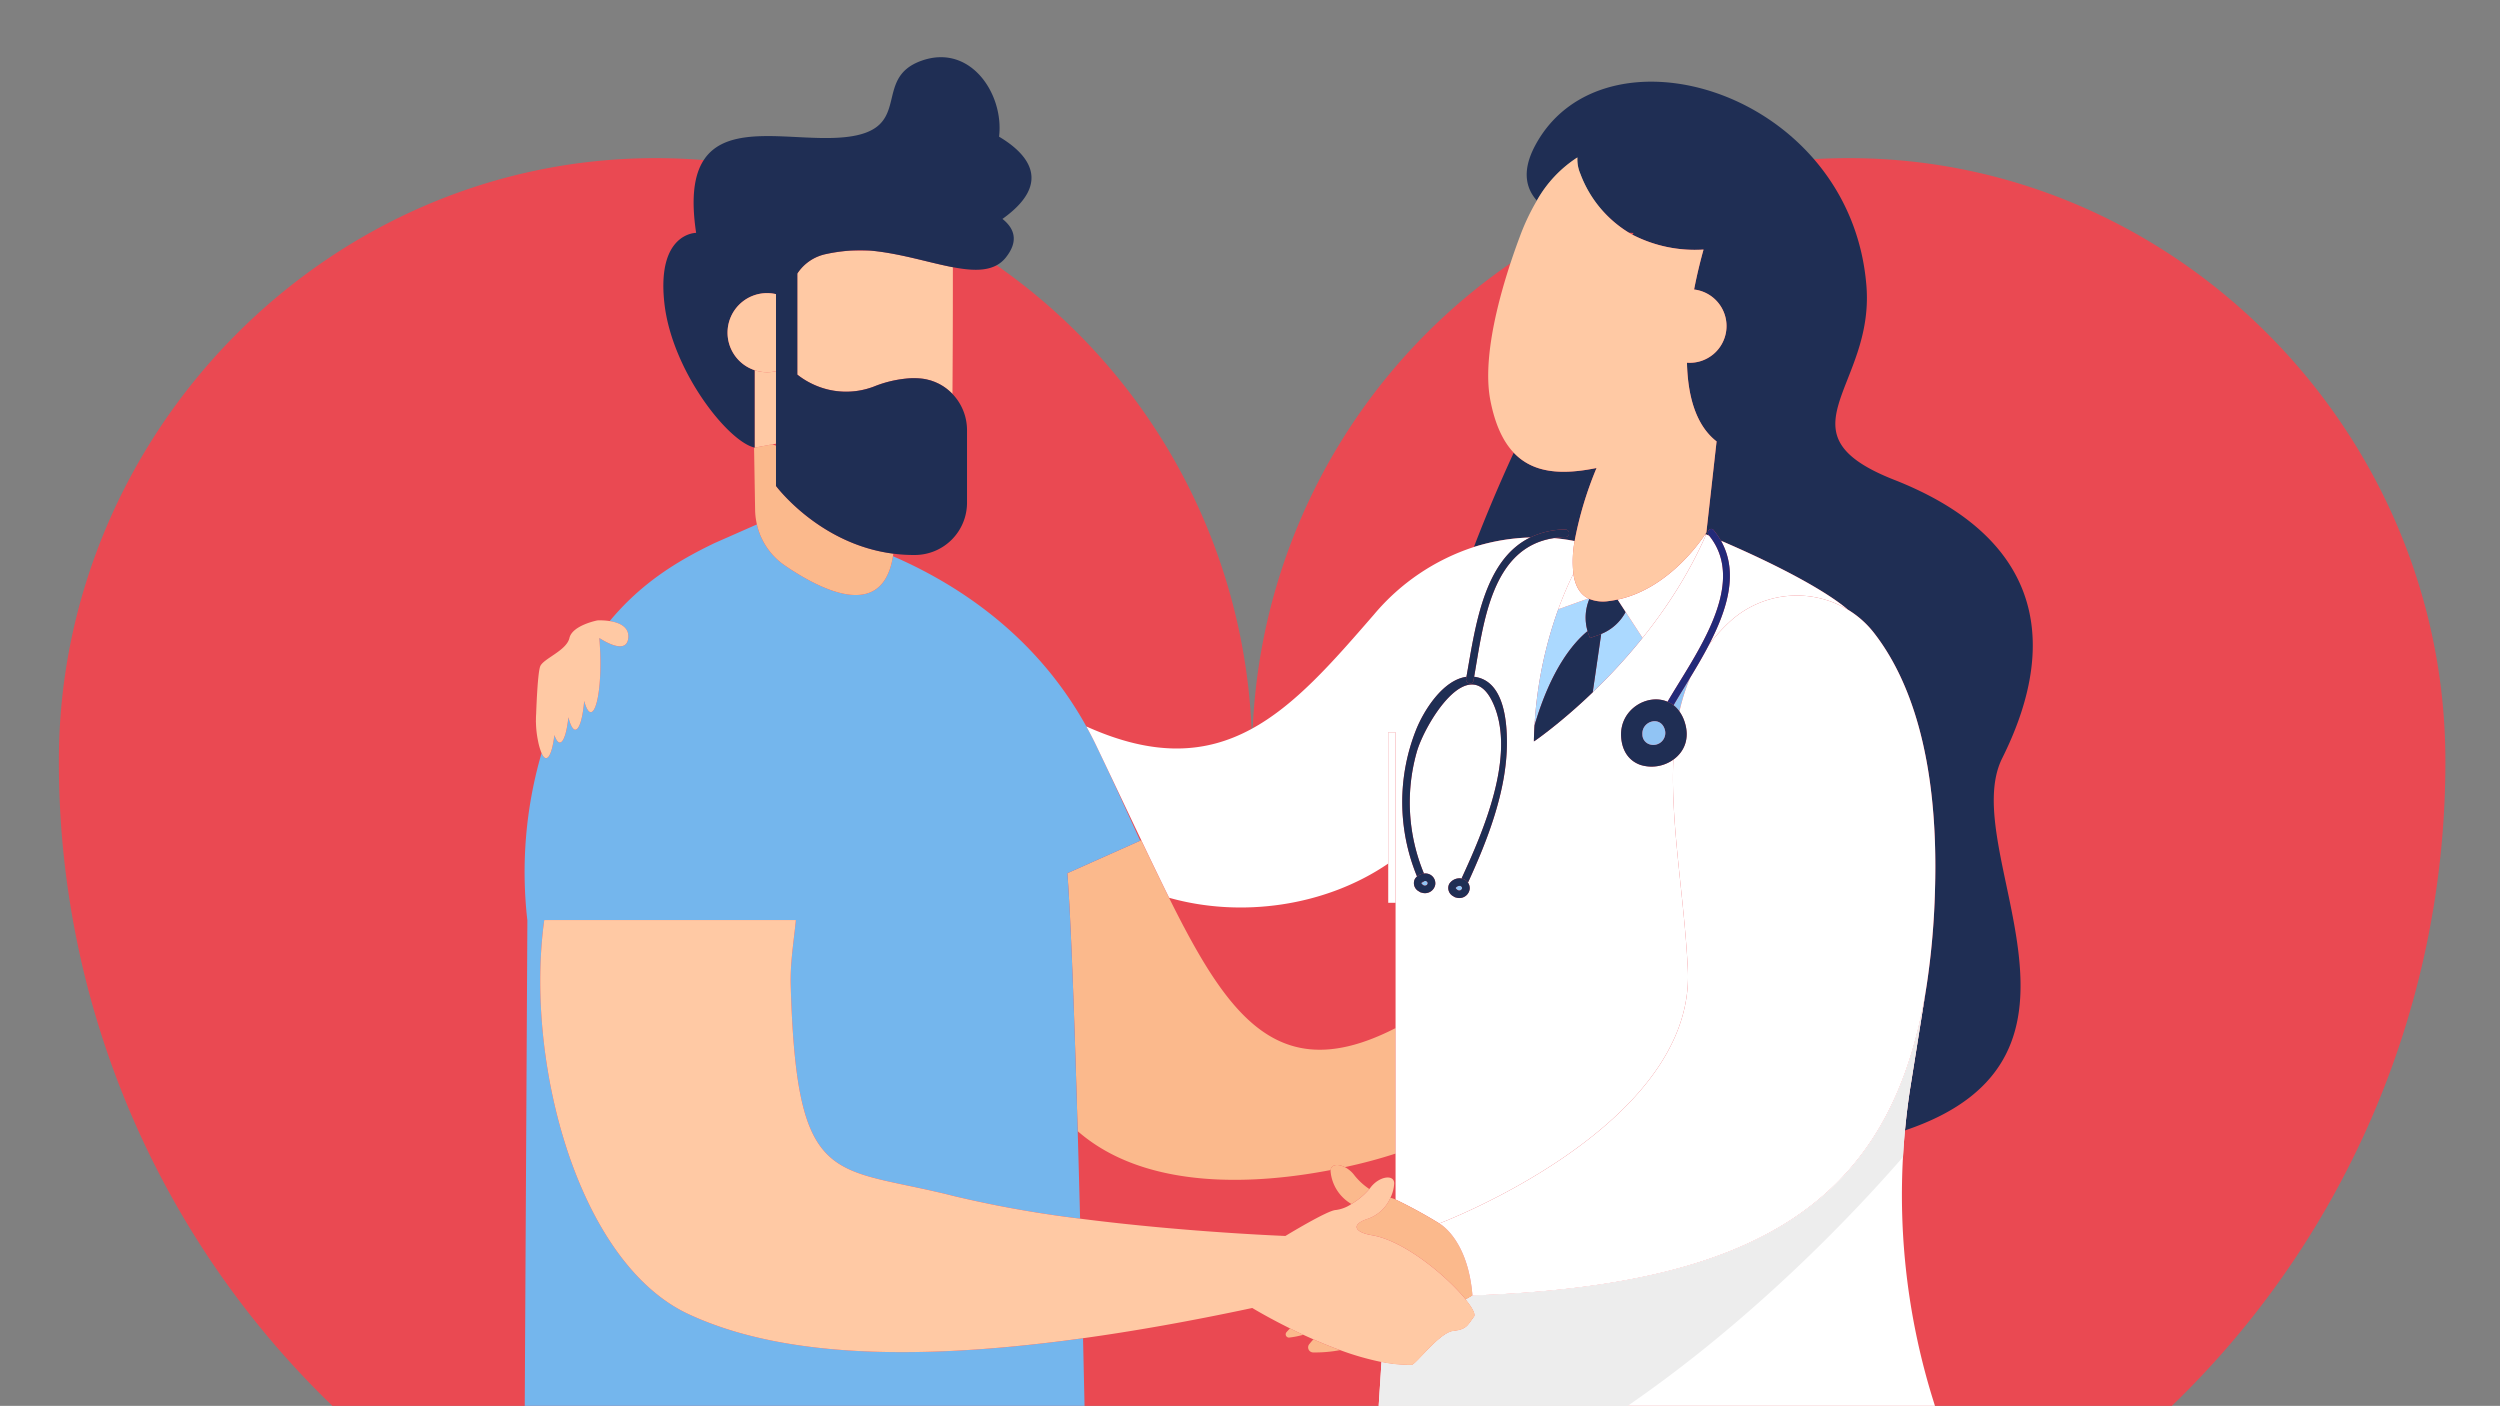 <svg xmlns="http://www.w3.org/2000/svg" xmlns:xlink="http://www.w3.org/1999/xlink" width="550.589" height="309.623" viewBox="0 0 550.589 309.623">
  <rect x="0" y="0" width="550.589" height="309.623" fill="#808080" stroke="none"/>
  <defs>
    <clipPath id="clip-path">
      <rect id="Rectángulo_3122" data-name="Rectángulo 3122" width="550.589" height="309.623" fill="none"/>
    </clipPath>
  </defs>
  <g id="Grupo_12502" data-name="Grupo 12502" transform="translate(585.687 861.981)">
    <g id="Grupo_12501" data-name="Grupo 12501" transform="translate(-585.687 -861.982)" clip-path="url(#clip-path)">
      <path id="Trazado_14386" data-name="Trazado 14386" d="M-171.865-809.264a131.4,131.4,0,0,0-131.4,131.4,131.4,131.4,0,0,0-131.4-131.4c-72.273,0-131.4,60.45-131.4,132.722v.327h0a196.887,196.887,0,0,0,66.39,147.427l196.411,173.856,196.411-173.857A196.883,196.883,0,0,0-40.467-676.214h0v-.328C-40.467-748.814-99.592-809.263-171.865-809.264Z" transform="translate(579.029 844.092)" fill="#ea4952"/>
      <g id="Grupo_12500" data-name="Grupo 12500" transform="translate(115.536 12.596)">
        <path id="Trazado_14387" data-name="Trazado 14387" d="M-274.229-734.73c-.118-.048-.24-.087-.359-.13C-274.468-734.817-274.346-734.777-274.229-734.73Z" transform="translate(364.579 806.246)" fill="none"/>
        <path id="Trazado_14388" data-name="Trazado 14388" d="M-275.723-735.231c-.176-.054-.359-.094-.54-.139C-276.082-735.325-275.9-735.284-275.723-735.231Z" transform="translate(365.147 806.419)" fill="none"/>
        <path id="Trazado_14389" data-name="Trazado 14389" d="M-295.526-778.441q.6.053,1.192.123Q-294.93-778.388-295.526-778.441Z" transform="translate(371.684 821.035)" fill="none"/>
        <path id="Trazado_14390" data-name="Trazado 14390" d="M-277.446-735.616q-.5-.1-1.02-.161C-278.12-735.739-277.78-735.685-277.446-735.616Z" transform="translate(365.895 806.557)" fill="none"/>
        <path id="Trazado_14391" data-name="Trazado 14391" d="M-291.031-777.887c.2.03.392.058.588.09C-290.639-777.829-290.835-777.857-291.031-777.887Z" transform="translate(370.159 820.847)" fill="none"/>
        <path id="Trazado_14392" data-name="Trazado 14392" d="M-293-778.162c.238.03.476.059.714.093C-292.528-778.1-292.766-778.132-293-778.162Z" transform="translate(370.828 820.941)" fill="none"/>
        <path id="Trazado_14393" data-name="Trazado 14393" d="M-272.837-734.113c-.076-.038-.154-.072-.231-.109C-272.991-734.186-272.913-734.151-272.837-734.113Z" transform="translate(364.063 806.029)" fill="none"/>
        <path id="Trazado_14394" data-name="Trazado 14394" d="M-328.216-713.925l.8.3v-.451Z" transform="translate(382.777 799.192)" fill="none"/>
        <path id="Trazado_14395" data-name="Trazado 14395" d="M-269.2-731.658l-.017-.015Z" transform="translate(362.758 805.164)" fill="none"/>
        <path id="Trazado_14396" data-name="Trazado 14396" d="M-270.327-732.569l-.062-.045Z" transform="translate(363.154 805.484)" fill="none"/>
        <path id="Trazado_14397" data-name="Trazado 14397" d="M-289.1-777.573c.161.028.322.055.484.084C-288.782-777.518-288.943-777.545-289.1-777.573Z" transform="translate(369.505 820.741)" fill="none"/>
        <path id="Trazado_14398" data-name="Trazado 14398" d="M-271.537-733.39l-.134-.079Z" transform="translate(363.589 805.774)" fill="none"/>
        <path id="Trazado_14399" data-name="Trazado 14399" d="M-170.739-476.146a1.674,1.674,0,0,1,.019-.178c-15.572,3-40.3,4.872-55.7-8.561.186,6.482.363,12.991.526,19.259,22.985,2.969,45.22,3.812,45.22,3.812s9.361-5.712,11.107-5.712a7.965,7.965,0,0,0,3.434-1.318A9.268,9.268,0,0,1-170.739-476.146Z" transform="translate(348.233 721.416)" fill="none"/>
        <path id="Trazado_14400" data-name="Trazado 14400" d="M-126.193-477.42a110.333,110.333,0,0,1-11.175,2.985,6.108,6.108,0,0,1,2.086,1.774,14.419,14.419,0,0,0,3.312,3.046c.081-.1.163-.2.238-.3,1.9-2.539,5.236-3.015,5.236-.952a8.078,8.078,0,0,1-.829,3.17,7.329,7.329,0,0,1,1.132.394Z" transform="translate(318.012 718.883)" fill="none"/>
        <path id="Trazado_14401" data-name="Trazado 14401" d="M-157.583-551.123v-27.588H-159.2v-8.654c-13.782,9.416-32.347,12.036-48.248,7.543-4.081-8.216-11.36-23.7-15.978-33.35,3.464,7.243,6.608,14.229,9.594,20.781l-16.037,7.157,16.249-7.251C-197.4-558.72-187.057-536.006-157.583-551.123Z" transform="translate(349.402 764.951)" fill="none"/>
        <path id="Trazado_14402" data-name="Trazado 14402" d="M-41.646-784.358s-.39-.014-1.066-.063c.268.159.536.315.806.461C-41.737-784.22-41.646-784.358-41.646-784.358Z" transform="translate(285.89 823.065)" fill="none"/>
        <path id="Trazado_14403" data-name="Trazado 14403" d="M-287.214-777.226l.391.075Z" transform="translate(368.863 820.623)" fill="none"/>
        <path id="Trazado_14404" data-name="Trazado 14404" d="M-229.5-565.416c-.081-1.443-.173-2.872-.278-4.277C-229.684-568.439-229.591-567.007-229.5-565.416Z" transform="translate(349.371 750.196)" fill="none"/>
        <path id="Trazado_14405" data-name="Trazado 14405" d="M-285.288-776.839l.252.052Z" transform="translate(368.21 820.492)" fill="none"/>
        <path id="Trazado_14406" data-name="Trazado 14406" d="M-283.357-776.422l.089.019Z" transform="translate(367.554 820.35)" fill="none"/>
        <path id="Trazado_14407" data-name="Trazado 14407" d="M-300.546-778.489a34.666,34.666,0,0,0-9.774.757,41.766,41.766,0,0,1,5.5-.757Z" transform="translate(376.704 821.083)" fill="none"/>
        <path id="Trazado_14408" data-name="Trazado 14408" d="M-314.33-734.465a17.121,17.121,0,0,0,13.127.43,25.707,25.707,0,0,1,8.123-1.858,25.707,25.707,0,0,0-8.123,1.858A17.121,17.121,0,0,1-314.33-734.465Z" transform="translate(378.065 806.597)" fill="none"/>
        <path id="Trazado_14409" data-name="Trazado 14409" d="M-130.729-282.9c-1.8,28.02-3.8,61.378-5.629,96.528l64.095-56.734q.435-2.141.885-4.234l-8.479-35.56Z" transform="translate(317.67 652.872)" fill="#161e57"/>
        <path id="Trazado_14410" data-name="Trazado 14410" d="M-278.575-324.707l-8.777,52.029,58.5,51.778c-8.474-74.314-16.106-138.994-19.124-164.44H-250.3C-255.4-358.306-278.575-324.707-278.575-324.707Z" transform="translate(368.91 687.635)" fill="#161e57"/>
        <path id="Trazado_14411" data-name="Trazado 14411" d="M-292.083-385.34H-407.8c-1.028,9.474-2.3,24.016-2.691,40.654l81.351,72.008,8.777-52.029S-297.19-358.306-292.083-385.34Z" transform="translate(410.697 687.635)" fill="#3a4f73"/>
        <path id="Trazado_14412" data-name="Trazado 14412" d="M-50.835-282.9l8.479,35.56.679,2.85L1.716-282.9Z" transform="translate(288.647 652.872)" fill="#3a4f73"/>
        <path id="Trazado_14413" data-name="Trazado 14413" d="M-74.207-694.162a.839.839,0,0,1,0,1.677,19.494,19.494,0,0,0-2.543.229,39.382,39.382,0,0,1,4.592.652,79.762,79.762,0,0,1,4.836-16.089c-7.426,1.508-13.847,1.27-18.246-3.369-3.017,6.557-6,13.53-8.763,20.756A45.548,45.548,0,0,1-81.924-692.4,18.305,18.305,0,0,1-74.207-694.162Z" transform="translate(303.408 798.17)" fill="#1f2e54"/>
        <path id="Trazado_14414" data-name="Trazado 14414" d="M4.217-747.056c-26.184-10.3-4.362-20.346-6.135-42.7-3.416-43.059-58.042-59.129-73.01-30.834-2.839,5.368-2.066,9.237.421,12.024a27.1,27.1,0,0,1,8.93-9.5,8.067,8.067,0,0,0,.666,3.644A25.7,25.7,0,0,0-54.26-801.5c.677.05,1.066.063,1.066.063s-.091.137-.26.4A30.015,30.015,0,0,0-37.8-797.772c-.529,1.871-1.351,5.02-2.084,8.8.026,0,.052,0,.077.006a8.1,8.1,0,0,1,7,9.075,8.1,8.1,0,0,1-8.644,7.032c.17,6.949,1.773,13.51,6.336,17.191.062.051.124.089.186.137l-2.249,20.057s-.1.166-.289.449l.249-.016c.233.1.451.191.68.287-.043-.054-.078-.109-.122-.163-.622-.753.454-1.839,1.08-1.08a16.209,16.209,0,0,1,1.615,2.338c19.526,8.411,26.335,13.761,27.933,15.174A21.193,21.193,0,0,1-.26-713.354c7.416,9.521,14.356,26.541,13.436,56.761a169.58,169.58,0,0,1-1.794,20.613l0,0-.087.546c-.045.283-.089.568-.136.849L7.8-613.565c-.521,3.252-.923,6.514-1.23,9.78,48.138-16.152,11.283-61.666,21.415-81.971C41.706-713.261,34.779-735.037,4.217-747.056Z" transform="translate(297.438 840.143)" fill="#1f2e54"/>
        <path id="Trazado_14415" data-name="Trazado 14415" d="M-171.889-509.233c.133-1.242,1.611-1.416,3.131-.643a110.353,110.353,0,0,0,11.175-2.985h0V-540.5c-29.474,15.117-39.817-7.6-56.035-41.362l-16.249,7.251c.02.252.04.517.06.786.105,1.405.2,2.833.278,4.277.676,11.58,1.357,31.535,1.938,51.751C-212.193-504.361-187.461-506.23-171.889-509.233Z" transform="translate(349.402 754.324)" fill="#fbb98c"/>
        <path id="Trazado_14416" data-name="Trazado 14416" d="M-374.727-513.256c-24.287-11.309-36.077-55.379-31.749-86.778h55.424v0h0c-.485,4.778-1.28,9.583-1.142,14.37,1.305,45.146,9.177,39.645,35.715,46.369a247.254,247.254,0,0,0,28.013,5.025c-.163-6.268-.34-12.777-.526-19.259-.581-20.216-1.262-40.171-1.938-51.751-.093-1.591-.186-3.023-.278-4.277-.02-.27-.04-.534-.06-.786l16.037-7.157c-2.986-6.552-6.13-13.539-9.594-20.781-.722-1.51-1.483-2.966-2.269-4.385l.008,0c-11.008-19.89-28.019-31.161-42.591-37.492-2.293,14.272-15.689,7.59-23.865,2a14.955,14.955,0,0,1-6.107-9l-9.319,4.107c-8.545,4.105-16.229,8.933-23.1,17.185,2,.315,4.333,1.21,4.1,3.708-.346,3.641-4.977.93-6.372.025,1.02,12.688-1.488,20.614-3.34,13.862-.526,6.274-2.181,8.64-3.48,3.592-.542,5.2-1.9,7.3-3.083,3.922-.54,4.566-1.734,6.487-2.826,3.966a93.547,93.547,0,0,0-3.124,36.852l-.609,112.181h123.43s-.166-8.079-.446-20.17C-333.5-501.607-358.96-505.913-374.727-513.256Z" transform="translate(410.804 790.061)" fill="#74b6ed"/>
        <path id="Trazado_14417" data-name="Trazado 14417" d="M-99.677-566.651a1.04,1.04,0,0,0-.729.426c-.015.025-.041,0-.005.077a1.3,1.3,0,0,0,.546.47c.426.205,1.045-.242.8-.713A.552.552,0,0,0-99.677-566.651Z" transform="translate(305.477 749.167)" fill="#91c4f4"/>
        <path id="Trazado_14418" data-name="Trazado 14418" d="M-111.863-567.848c-.016.025-.042,0-.006.077a1.3,1.3,0,0,0,.546.47c.426.2,1.045-.243.8-.713a.551.551,0,0,0-.616-.26c-.034,0-.067.017-.1.024a.949.949,0,0,1-.517.27A.719.719,0,0,0-111.863-567.848Z" transform="translate(309.365 749.717)" fill="#91c4f4"/>
        <path id="Trazado_14419" data-name="Trazado 14419" d="M-17.055-683.819l-.249.016-.027.041Z" transform="translate(277.277 788.925)" fill="#91c4f4"/>
        <path id="Trazado_14420" data-name="Trazado 14420" d="M-26.492-628.652a43.976,43.976,0,0,1,1.5-5.225q.191-.537.4-1.068c.157-.4.322-.8.492-1.2-1.313,2.166-2.591,4.222-3.688,6.12A6.54,6.54,0,0,1-26.492-628.652Z" transform="translate(280.827 772.745)" fill="#91c4f4"/>
        <path id="Trazado_14421" data-name="Trazado 14421" d="M-16.033-658.747a36.186,36.186,0,0,1,4.6-5.129,21.828,21.828,0,0,1,26-2.676c-1.6-1.414-8.407-6.763-27.933-15.174C-9.374-674.688-12.034-666.424-16.033-658.747Z" transform="translate(276.837 788.215)" fill="#fff"/>
        <path id="Trazado_14422" data-name="Trazado 14422" d="M-221.28-637.146c4.618,9.655,11.9,25.134,15.978,33.35,15.9,4.493,34.466,1.873,48.248-7.543v-28.913h1.615v92.79h0v10.121a106.436,106.436,0,0,1,9.633,5.269s56.326-21.264,54.739-55.772q-.061-1.351-.146-2.7t-.185-2.707c-.946-12.634-2.956-25.3-2.951-36.947q0-2.038.091-4.033a8.217,8.217,0,0,1-7.193,1.189c-2.277-.765-4.093-2.75-4.309-6.215-.374-6.016,5.789-9.626,10.222-7.711,5.892-10.146,17.822-25.79,9.183-36.561-.229-.1-.448-.19-.68-.287q-.686,1.571-1.426,3.093l-.122.252q-.73,1.5-1.5,2.954l-.022.043q-.8,1.494-1.635,2.939c-.025.044-.051.086-.076.131-9.806,16.88-23.363,28.665-29.674,33.6l-.042.032q-.371.288-.707.547l-.045.034c-.447.342-.845.641-1.19.9l-.039.029c-.164.122-.315.231-.454.332l-.048.034-.368.265-.013.009c-.381.272-.589.412-.589.412,0-.067.005-.132.007-.2h0c0-.069,0-.137.007-.207.026-1.055.071-2.091.131-3.113v-.011h0a90.8,90.8,0,0,1,5.232-25.587h0l0-.008a75.217,75.217,0,0,1,3.331-7.822,24.833,24.833,0,0,1,.27-7.193,39.382,39.382,0,0,0-4.592-.652c-13.8,2.123-15.489,18.843-17.536,30.538a6.806,6.806,0,0,1,1.352.307c5.253,1.775,5.877,9.674,5.868,14.253-.021,10.5-4.24,21.344-8.582,30.785a2.058,2.058,0,0,1,.355,1.56,2.3,2.3,0,0,1-3.008,1.7.853.853,0,0,1-.342-.12.86.86,0,0,1-.2-.135,2.038,2.038,0,0,1-.943-2.705,2.7,2.7,0,0,1,2.495-1.251,1.986,1.986,0,0,1,.225.042c4.8-10.4,12.034-27.069,7.025-38.454-5.309-12.068-15.243,4.6-16.912,10.689a40.825,40.825,0,0,0,1.613,26.663,2.527,2.527,0,0,1,.479-.012,2.175,2.175,0,0,1,2,2.512,2.3,2.3,0,0,1-3.008,1.7.853.853,0,0,1-.342-.12.86.86,0,0,1-.2-.135,2.038,2.038,0,0,1-.943-2.705,2.2,2.2,0,0,1,.491-.59,42.982,42.982,0,0,1-.215-32.281c1.64-4.134,5.846-10.975,11.095-11.692,1.964-10.961,3.764-25.673,14.059-30.69a45.548,45.548,0,0,0-12.408,2.093A48.251,48.251,0,0,0-160.2-666.174c-18.251,21.025-33.156,38.271-63.336,24.646l-.008,0C-222.763-640.112-222-638.656-221.28-637.146Z" transform="translate(347.258 788.925)" fill="#fff"/>
        <path id="Trazado_14423" data-name="Trazado 14423" d="M-327.584-687.216c8.176,5.594,21.571,12.277,23.865-2,.03-.184.059-.369.085-.56-16.339-2.084-25.847-14.92-25.847-14.92v-8.855l-.8-.3-3.909.721c-.038-.009-.08-.024-.119-.034l.23,13.781a15.217,15.217,0,0,0,.392,3.161A14.955,14.955,0,0,0-327.584-687.216Z" transform="translate(384.846 799.116)" fill="#fbb98c"/>
        <path id="Trazado_14424" data-name="Trazado 14424" d="M-329.421-729.448h0v-8.9a8.7,8.7,0,0,1-1.954.229,8.691,8.691,0,0,1-2.758-.453v17.054l3.909-.721.8-.148Z" transform="translate(384.785 807.506)" fill="#ffc9a4"/>
        <path id="Trazado_14425" data-name="Trazado 14425" d="M-295.757-777.107q-.509-.114-1.023-.223l-.252-.052c-.293-.061-.587-.122-.881-.18l-.391-.075c-.255-.049-.509-.1-.765-.145-.161-.029-.322-.055-.484-.084-.229-.04-.456-.081-.685-.118-.2-.032-.392-.06-.588-.09s-.393-.061-.59-.089c-.237-.034-.476-.063-.714-.093-.159-.02-.316-.043-.474-.061q-.6-.069-1.192-.123h-4.278a41.767,41.767,0,0,0-5.5.757,9.936,9.936,0,0,0-6.326,4.3v22.246a17.243,17.243,0,0,0,3.677,2.231,17.121,17.121,0,0,0,13.127.43,25.709,25.709,0,0,1,8.123-1.858,16.5,16.5,0,0,1,2.443.077q.518.056,1.02.161c.148.03.29.073.435.108.181.045.363.086.54.139.193.058.379.129.567.2.12.044.242.083.359.13.22.089.433.189.645.291.077.037.155.071.231.109.237.12.466.252.692.388l.134.079c.244.153.481.316.713.486l.062.045q.367.275.709.577l.017.015q.354.312.679.653h0c.034-4.225.1-14.228.091-27.906-3.069-.581-6.47-1.51-10.037-2.307Z" transform="translate(379.954 821.035)" fill="#ffc9a4"/>
        <path id="Trazado_14426" data-name="Trazado 14426" d="M-344.457-773.981a8.712,8.712,0,0,1-5.956-8.261,8.713,8.713,0,0,1,8.713-8.714,8.7,8.7,0,0,1,1.954.229v25.869h0v16.368s9.508,12.836,25.847,14.92a35.386,35.386,0,0,0,4.81.289,11.513,11.513,0,0,0,11.415-11.5v-16a11.524,11.524,0,0,0-3.2-7.966q-.326-.341-.679-.653l-.017-.015q-.343-.3-.709-.577l-.062-.045c-.232-.17-.468-.333-.713-.486l-.134-.079c-.226-.136-.455-.268-.692-.388-.076-.038-.154-.073-.231-.109-.212-.1-.425-.2-.645-.291-.118-.048-.239-.087-.359-.13-.188-.069-.374-.139-.567-.2-.177-.054-.359-.094-.54-.139-.145-.036-.287-.079-.435-.108-.334-.068-.674-.123-1.02-.161a16.5,16.5,0,0,0-2.443-.077,25.705,25.705,0,0,0-8.123,1.858,17.122,17.122,0,0,1-13.127-.43,17.244,17.244,0,0,1-3.677-2.231V-795.26a9.935,9.935,0,0,1,6.326-4.3,34.668,34.668,0,0,1,9.774-.757q.6.053,1.192.123c.159.018.316.041.474.061.238.03.476.059.714.093.2.028.393.059.59.089s.392.058.588.09c.229.037.457.078.685.118.161.028.322.055.484.084.256.047.51.1.765.145l.391.075c.295.058.588.119.881.18l.252.052q.513.11,1.023.223l.089.019c3.567.8,6.968,1.726,10.037,2.307,5.031.952,9.163.963,11.632-2.113,3.013-3.754,1.786-6.541-.721-8.525,11.53-8.222,5.08-14.658-.746-18.114,1.138-9.318-6.248-20.549-17.041-16.74-11.075,3.908-1.629,15.115-16.612,16.815s-37.424-7.806-33.062,21.108c0,0-8.693-.061-7,15.418,1.618,14.821,13.853,30.369,19.762,31.849.039.01.081.026.119.034Z" transform="translate(395.11 842.915)" fill="#1f2e54"/>
        <path id="Trazado_14427" data-name="Trazado 14427" d="M-332.481-747.067v-16.97a8.7,8.7,0,0,0-1.954-.229,8.713,8.713,0,0,0-8.713,8.714,8.712,8.712,0,0,0,5.956,8.261,8.692,8.692,0,0,0,2.758.453A8.7,8.7,0,0,0-332.481-747.067Z" transform="translate(387.845 816.225)" fill="#ffc9a4"/>
        <path id="Trazado_14428" data-name="Trazado 14428" d="M56.608-533.883l0,0c-.028.181-.054.363-.083.543Z" transform="translate(252.215 738.044)" fill="#91c4f4"/>
        <path id="Trazado_14429" data-name="Trazado 14429" d="M-7.981-531.772c-7.633,46.287-36.694,64.947-99.849,67.164,0,0-.532.324-1.48.865,1.49,1.842,2.243,3.273,1.856,3.788-1.428,1.9-1.587,2.856-4.6,3.173s-8.236,7.436-9.143,7.464a30.371,30.371,0,0,1-6.667-.638l-5.286,82.6H-26.218L5.626-395.544l-2.035-9.344c-2.684-12.324-6.128-24.46-9.9-36.494a151.691,151.691,0,0,1-6.268-59.588c.307-3.266.709-6.528,1.23-9.78Z" transform="translate(316.581 737.327)" fill="#fff"/>
        <path id="Trazado_14430" data-name="Trazado 14430" d="M-11.506-495.112c.108-1.953.242-3.906.426-5.857.307-3.266.709-6.529,1.23-9.78l3.366-21.022c-7.633,46.287-36.694,64.947-99.849,67.164,0,0-.532.324-1.48.865,1.49,1.842,2.243,3.273,1.856,3.788-1.428,1.9-1.587,2.856-4.6,3.173s-8.236,7.436-9.143,7.464a30.371,30.371,0,0,1-6.667-.638l-2.372,37.07C-74.817-427.386-28.642-475.419-11.506-495.112Z" transform="translate(315.084 737.327)" fill="#ededed"/>
        <path id="Trazado_14431" data-name="Trazado 14431" d="M-62.887-670.721a75.216,75.216,0,0,0-3.331,7.822,75.294,75.294,0,0,1,3.331-7.82Z" transform="translate(293.867 784.48)" fill="#91c4f4"/>
        <path id="Trazado_14432" data-name="Trazado 14432" d="M-22.407-674.22q-.8,1.493-1.635,2.939Q-23.206-672.727-22.407-674.22Z" transform="translate(279.555 785.668)" fill="#91c4f4"/>
        <path id="Trazado_14433" data-name="Trazado 14433" d="M-70.885-617.786c-.447.342-.845.641-1.19.9C-71.73-617.145-71.332-617.444-70.885-617.786Z" transform="translate(295.855 766.516)" fill="#91c4f4"/>
        <path id="Trazado_14434" data-name="Trazado 14434" d="M-69.5-618.666q-.371.289-.707.547Q-69.87-618.377-69.5-618.666Z" transform="translate(295.221 766.815)" fill="#91c4f4"/>
        <path id="Trazado_14435" data-name="Trazado 14435" d="M-72.367-616.386q-.246.181-.454.332C-72.682-616.155-72.532-616.264-72.367-616.386Z" transform="translate(296.108 766.041)" fill="#91c4f4"/>
        <path id="Trazado_14436" data-name="Trazado 14436" d="M-62.454-655.28a10.609,10.609,0,0,1,.4-7.074c-.079-.035-.153-.075-.229-.114l-6.63,2.378A90.8,90.8,0,0,0-74.142-634.5C-70.512-646.852-65.663-652.644-62.454-655.28Z" transform="translate(296.556 781.68)" fill="#abd9ff"/>
        <path id="Trazado_14437" data-name="Trazado 14437" d="M-74.341-617.007q.04-1.582.131-3.113C-74.27-619.1-74.315-618.062-74.341-617.007Z" transform="translate(296.624 767.309)" fill="#91c4f4"/>
        <path id="Trazado_14438" data-name="Trazado 14438" d="M-74.354-615.2c0,.067-.005.133-.007.2,0,0,.208-.14.589-.412-.227.162-.393.277-.488.342Z" transform="translate(296.631 765.713)" fill="#91c4f4"/>
        <path id="Trazado_14439" data-name="Trazado 14439" d="M-73.082-615.831l-.368.265Z" transform="translate(296.322 765.853)" fill="#91c4f4"/>
        <path id="Trazado_14440" data-name="Trazado 14440" d="M-52.345-661.915a10.619,10.619,0,0,1-5.385,4.85L-59.6-644.221a124.751,124.751,0,0,1-9.47,8.247c6.31-4.935,19.868-16.72,29.674-33.6A108.613,108.613,0,0,1-48.628-656.2Z" transform="translate(294.836 784.091)" fill="#abd9ff"/>
        <path id="Trazado_14441" data-name="Trazado 14441" d="M-17.646-683.819q-.686,1.571-1.426,3.093Q-18.335-682.251-17.646-683.819Z" transform="translate(277.868 788.925)" fill="#91c4f4"/>
        <path id="Trazado_14442" data-name="Trazado 14442" d="M-20.029-678.756q-.73,1.5-1.5,2.954Q-20.759-677.255-20.029-678.756Z" transform="translate(278.703 787.207)" fill="#91c4f4"/>
        <path id="Trazado_14443" data-name="Trazado 14443" d="M-59.521-650.962c-.176.071-.346.153-.527.215l-1.926.666a10.522,10.522,0,0,1-.55-1.508c-3.209,2.637-8.058,8.429-11.688,20.777h0v.011q-.089,1.533-.131,3.113c0,.069-.005.137-.007.207h0l.1.13c.094-.065.26-.18.488-.342l.013-.009.368-.265.048-.034q.208-.151.454-.332l.039-.029c.345-.254.743-.554,1.19-.9l.045-.034q.336-.258.707-.547l.042-.032a124.751,124.751,0,0,0,9.47-8.247Z" transform="translate(296.627 777.987)" fill="#1f2e54"/>
        <path id="Trazado_14444" data-name="Trazado 14444" d="M-56.668-655.222a10.52,10.52,0,0,0,.55,1.508l1.926-.666c.181-.063.351-.144.527-.215a10.619,10.619,0,0,0,5.385-4.85l-1.769-2.721c-.629.134-1.267.25-1.921.329a8.128,8.128,0,0,1-4.3-.458A10.609,10.609,0,0,0-56.668-655.222Z" transform="translate(290.77 781.621)" fill="#1f2e54"/>
        <path id="Trazado_14445" data-name="Trazado 14445" d="M-46.43-669.47l1.769,2.721,3.717,5.719a108.613,108.613,0,0,0,9.229-13.378c.025-.044.051-.087.076-.131q.836-1.446,1.635-2.939l.022-.043q.774-1.453,1.5-2.954l.122-.252q.737-1.524,1.426-3.093l-.276.057C-28.723-681.473-35.726-671.75-46.43-669.47Z" transform="translate(287.152 788.925)" fill="#fff"/>
        <path id="Trazado_14446" data-name="Trazado 14446" d="M-62.888-670.718a75.294,75.294,0,0,0-3.331,7.82l0,.008h0l6.63-2.378C-61.547-666.242-62.535-668.224-62.888-670.718Z" transform="translate(293.869 784.479)" fill="#fff"/>
        <path id="Trazado_14447" data-name="Trazado 14447" d="M-149.362-414.415a1.115,1.115,0,0,0,.824,1.807,29.344,29.344,0,0,0,5.974-.511c-2.025-.739-4.006-1.55-5.884-2.376C-148.791-415.111-149.1-414.744-149.362-414.415Z" transform="translate(322.165 697.868)" fill="#fbb98c"/>
        <path id="Trazado_14448" data-name="Trazado 14448" d="M-136.9-471.366a6.108,6.108,0,0,0-2.086-1.774c-1.521-.773-3-.6-3.131.643a1.673,1.673,0,0,0-.019.178,9.268,9.268,0,0,0,4.6,7.3,15.675,15.675,0,0,0,3.943-3.3A14.418,14.418,0,0,1-136.9-471.366Z" transform="translate(319.631 717.588)" fill="#fbb98c"/>
        <path id="Trazado_14449" data-name="Trazado 14449" d="M-156.894-418.322a.72.72,0,0,0,.608,1.2,19.692,19.692,0,0,0,3.078-.612c-1.023-.475-2-.947-2.927-1.405C-156.413-418.85-156.673-418.57-156.894-418.322Z" transform="translate(324.701 699.106)" fill="#fbb98c"/>
        <path id="Trazado_14450" data-name="Trazado 14450" d="M-162.216-422.544l-.217-.118A.486.486,0,0,0-162.216-422.544Z" transform="translate(326.518 700.3)" fill="#fbb98c"/>
        <path id="Trazado_14451" data-name="Trazado 14451" d="M-23.331-544.027q-.083-1.353-.185-2.707Q-23.415-545.38-23.331-544.027Z" transform="translate(279.376 742.405)" fill="#fbb98c"/>
        <path id="Trazado_14452" data-name="Trazado 14452" d="M-25.032-565.712c-.946-12.634-2.956-25.3-2.951-36.947C-27.988-591.011-25.978-578.347-25.032-565.712Z" transform="translate(280.892 761.383)" fill="#fbb98c"/>
        <path id="Trazado_14453" data-name="Trazado 14453" d="M-115.222-457.034a106.452,106.452,0,0,0-9.633-5.269,7.328,7.328,0,0,0-1.132-.394,8.406,8.406,0,0,1-4.883,4.6c-3.967,1.269-3.015,3.015.793,3.649,7.232,1.206,16.655,9.176,20.674,14.141.947-.541,1.48-.865,1.48-.865C-108.952-453.718-115.222-457.034-115.222-457.034Z" transform="translate(316.674 713.886)" fill="#fbb98c"/>
        <path id="Trazado_14454" data-name="Trazado 14454" d="M-41.916-657.673a36.186,36.186,0,0,0-4.6,5.129c-1.281,2.459-2.7,4.858-4.08,7.137-.17.4-.335.794-.492,1.2q-.207.53-.4,1.068a43.975,43.975,0,0,0-1.5,5.225,8.318,8.318,0,0,1,1.107,2.192c1.287,3.8-.11,6.734-2.443,8.405q-.09,1.995-.091,4.033c0,11.648,2.005,24.312,2.951,36.947q.1,1.354.185,2.707t.146,2.7c1.587,34.508-54.739,55.772-54.739,55.772s6.271,3.316,7.3,15.867c63.156-2.216,92.216-20.877,99.849-67.164.047-.281.091-.565.136-.849.028-.18.055-.362.083-.543a169.581,169.581,0,0,0,1.794-20.613c.92-30.22-6.02-47.24-13.436-56.761a21.191,21.191,0,0,0-5.767-5.126A21.828,21.828,0,0,0-41.916-657.673Z" transform="translate(307.324 782.012)" fill="#fff"/>
        <path id="Trazado_14455" data-name="Trazado 14455" d="M-104.163-635.965c.024-.131.048-.266.071-.4-5.249.717-9.455,7.558-11.095,11.692a42.982,42.982,0,0,0,.215,32.281,2.821,2.821,0,0,1,1.524-.649,40.825,40.825,0,0,1-1.613-26.663c1.669-6.086,11.6-22.757,16.912-10.689,5.008,11.386-2.222,28.05-7.025,38.454a2.229,2.229,0,0,1,1.416.91c4.342-9.441,8.561-20.288,8.582-30.785.009-4.578-.614-12.478-5.868-14.253a6.806,6.806,0,0,0-1.352-.307c-.05.286-.1.573-.151.853C-102.739-634.457-104.354-634.91-104.163-635.965Z" transform="translate(311.517 772.824)" fill="#1f2e54"/>
        <path id="Trazado_14456" data-name="Trazado 14456" d="M-111.168-568.232a1.093,1.093,0,0,0-.517.27A.949.949,0,0,0-111.168-568.232Z" transform="translate(309.297 749.7)" fill="#1f2e54"/>
        <path id="Trazado_14457" data-name="Trazado 14457" d="M-29.783-647.594a6.027,6.027,0,0,1,1.316.77c1.1-1.9,2.375-3.954,3.688-6.12,1.381-2.279,2.8-4.678,4.08-7.137,4-7.677,6.659-15.941,2.673-22.979a16.213,16.213,0,0,0-1.615-2.338c-.626-.759-1.7.327-1.08,1.08.044.053.079.109.122.163C-11.961-673.384-23.891-657.74-29.783-647.594Z" transform="translate(281.503 789.548)" fill="#232a79"/>
        <path id="Trazado_14458" data-name="Trazado 14458" d="M-75.1-685.48a18.306,18.306,0,0,0-7.718,1.762c-10.294,5.016-12.094,19.729-14.059,30.69-.024.132-.048.268-.071.4-.191,1.055,1.424,1.508,1.617.446.05-.28.1-.567.151-.853,2.047-11.695,3.732-28.414,17.536-30.538A19.494,19.494,0,0,1-75.1-683.8.839.839,0,0,0-75.1-685.48Z" transform="translate(304.301 789.489)" fill="#1f2e54"/>
        <path id="Trazado_14459" data-name="Trazado 14459" d="M-114.163-569.551a2.038,2.038,0,0,0,.943,2.705.859.859,0,0,0,.2.135.852.852,0,0,0,.342.12,2.3,2.3,0,0,0,3.008-1.7,2.175,2.175,0,0,0-2-2.512,2.532,2.532,0,0,0-.479.012,2.821,2.821,0,0,0-1.524.649A2.2,2.2,0,0,0-114.163-569.551Zm2.075.445c.034-.008.067-.02.1-.024a.551.551,0,0,1,.616.26c.241.47-.378.918-.8.713a1.3,1.3,0,0,1-.546-.47c-.036-.073-.01-.052.006-.077a.722.722,0,0,1,.11-.131A1.093,1.093,0,0,1-112.088-569.106Z" transform="translate(310.217 750.574)" fill="#1f2e54"/>
        <path id="Trazado_14460" data-name="Trazado 14460" d="M-99.986-569.137a2,2,0,0,0-.225-.042,2.7,2.7,0,0,0-2.495,1.251,2.038,2.038,0,0,0,.943,2.705.859.859,0,0,0,.2.135.852.852,0,0,0,.342.12,2.3,2.3,0,0,0,3.008-1.7,2.058,2.058,0,0,0-.355-1.56A2.229,2.229,0,0,0-99.986-569.137Zm-.731,2.6a1.3,1.3,0,0,1-.546-.47c-.036-.072-.01-.052.005-.077a1.04,1.04,0,0,1,.729-.426.552.552,0,0,1,.616.26C-99.673-566.778-100.292-566.33-100.718-566.536Z" transform="translate(306.329 750.024)" fill="#1f2e54"/>
        <path id="Trazado_14461" data-name="Trazado 14461" d="M-31.319-623.976a8.317,8.317,0,0,0-1.107-2.192,6.539,6.539,0,0,0-1.3-1.369,6.028,6.028,0,0,0-1.316-.77c-4.434-1.914-10.6,1.7-10.222,7.711.215,3.465,2.032,5.45,4.309,6.215a8.216,8.216,0,0,0,7.193-1.189C-31.429-617.242-30.032-620.178-31.319-623.976Zm-7.754,5.026a2.264,2.264,0,0,1-1.512-2.181c-.178-2.869,3.88-4.184,4.895-1.187A2.64,2.64,0,0,1-39.073-618.95Z" transform="translate(286.762 770.262)" fill="#1f2e54"/>
        <path id="Trazado_14462" data-name="Trazado 14462" d="M-38.177-618.666a2.264,2.264,0,0,0,1.512,2.181,2.64,2.64,0,0,0,3.383-3.368C-34.3-622.849-38.355-621.535-38.177-618.666Z" transform="translate(284.353 767.796)" fill="#91c4f4"/>
        <path id="Trazado_14463" data-name="Trazado 14463" d="M-402.97-629.911c1.181,3.377,2.541,1.282,3.083-3.922,1.3,5.048,2.953,2.682,3.48-3.592,1.852,6.753,4.36-1.174,3.34-13.862,1.4.9,6.026,3.616,6.372-.025.238-2.5-2.1-3.394-4.1-3.708a14.082,14.082,0,0,0-2.684-.151s-5.526,1.063-6.171,3.871-5.752,4.538-6.435,6.241c-.5,1.255-.787,7.336-.9,10.46-.03.443-.045.9-.046,1.361-.01.317-.015.5-.015.5l.018-.024a22.237,22.237,0,0,0,.449,4.092,14.383,14.383,0,0,0,.782,2.721C-404.7-623.425-403.51-625.346-402.97-629.911Z" transform="translate(409.528 779.207)" fill="#ffc9a4"/>
        <path id="Trazado_14464" data-name="Trazado 14464" d="M-65.71-741.1a79.762,79.762,0,0,0-4.836,16.089,24.833,24.833,0,0,0-.27,7.193v0c.353,2.494,1.342,4.476,3.3,5.45.077.038.15.079.229.114a8.128,8.128,0,0,0,4.3.458c.654-.079,1.292-.195,1.921-.329,10.7-2.28,17.707-12,19.224-14.291l.027-.041c.188-.283.289-.449.289-.449l2.25-20.057c-.062-.048-.124-.086-.186-.137-4.563-3.682-6.166-10.243-6.336-17.191a8.1,8.1,0,0,0,8.644-7.032,8.1,8.1,0,0,0-7-9.075c-.026,0-.051,0-.077-.006.733-3.784,1.555-6.933,2.084-8.8a30.014,30.014,0,0,1-15.657-3.266c-.27-.147-.538-.3-.806-.461a25.7,25.7,0,0,1-10.652-12.918,8.067,8.067,0,0,1-.666-3.644,27.1,27.1,0,0,0-8.93,9.5,48.193,48.193,0,0,0-3.7,7.794c-2.882,7.666-8.721,25.025-6.539,36.218,1.042,5.348,2.81,9.052,5.146,11.516C-79.557-739.826-73.136-739.587-65.71-741.1Z" transform="translate(301.795 831.572)" fill="#ffc9a4"/>
        <path id="Trazado_14465" data-name="Trazado 14465" d="M-320.36-555.29v.009h0Z" transform="translate(380.112 745.308)" fill="#ffc9a4"/>
        <path id="Trazado_14466" data-name="Trazado 14466" d="M-213.65-457.295c.906-.028,6.128-7.146,9.143-7.464s3.174-1.269,4.6-3.173c.386-.515-.367-1.946-1.856-3.788-4.019-4.965-13.441-12.935-20.674-14.141-3.808-.634-4.76-2.38-.793-3.649a8.406,8.406,0,0,0,4.883-4.6,8.078,8.078,0,0,0,.829-3.17c0-2.063-3.332-1.587-5.236.952-.075.1-.157.2-.238.3a15.675,15.675,0,0,1-3.943,3.3,7.965,7.965,0,0,1-3.434,1.318c-1.745,0-11.107,5.712-11.107,5.712s-22.235-.843-45.22-3.812a247.254,247.254,0,0,1-28.013-5.025c-26.538-6.724-34.41-1.223-35.715-46.369-.139-4.786.657-9.592,1.142-14.37h-55.424c-4.327,31.4,7.463,75.469,31.749,86.778,15.768,7.343,41.224,11.649,86.907,5.32,11.166-1.547,23.536-3.727,37.275-6.657,0,0,1.45.881,3.826,2.17l.217.118c1.214.656,2.654,1.409,4.264,2.207.926.458,1.9.93,2.927,1.405.721.335,1.464.671,2.223,1,1.879.826,3.859,1.637,5.884,2.376a61.493,61.493,0,0,0,9.116,2.622A30.372,30.372,0,0,0-213.65-457.295Z" transform="translate(409.033 745.304)" fill="#ffc9a4"/>
        <path id="Trazado_14467" data-name="Trazado 14467" d="M-121.283-580.306v-37.567H-122.9v37.567Z" transform="translate(313.102 766.546)" fill="#fff"/>
      </g>
    </g>
  </g>
</svg>

